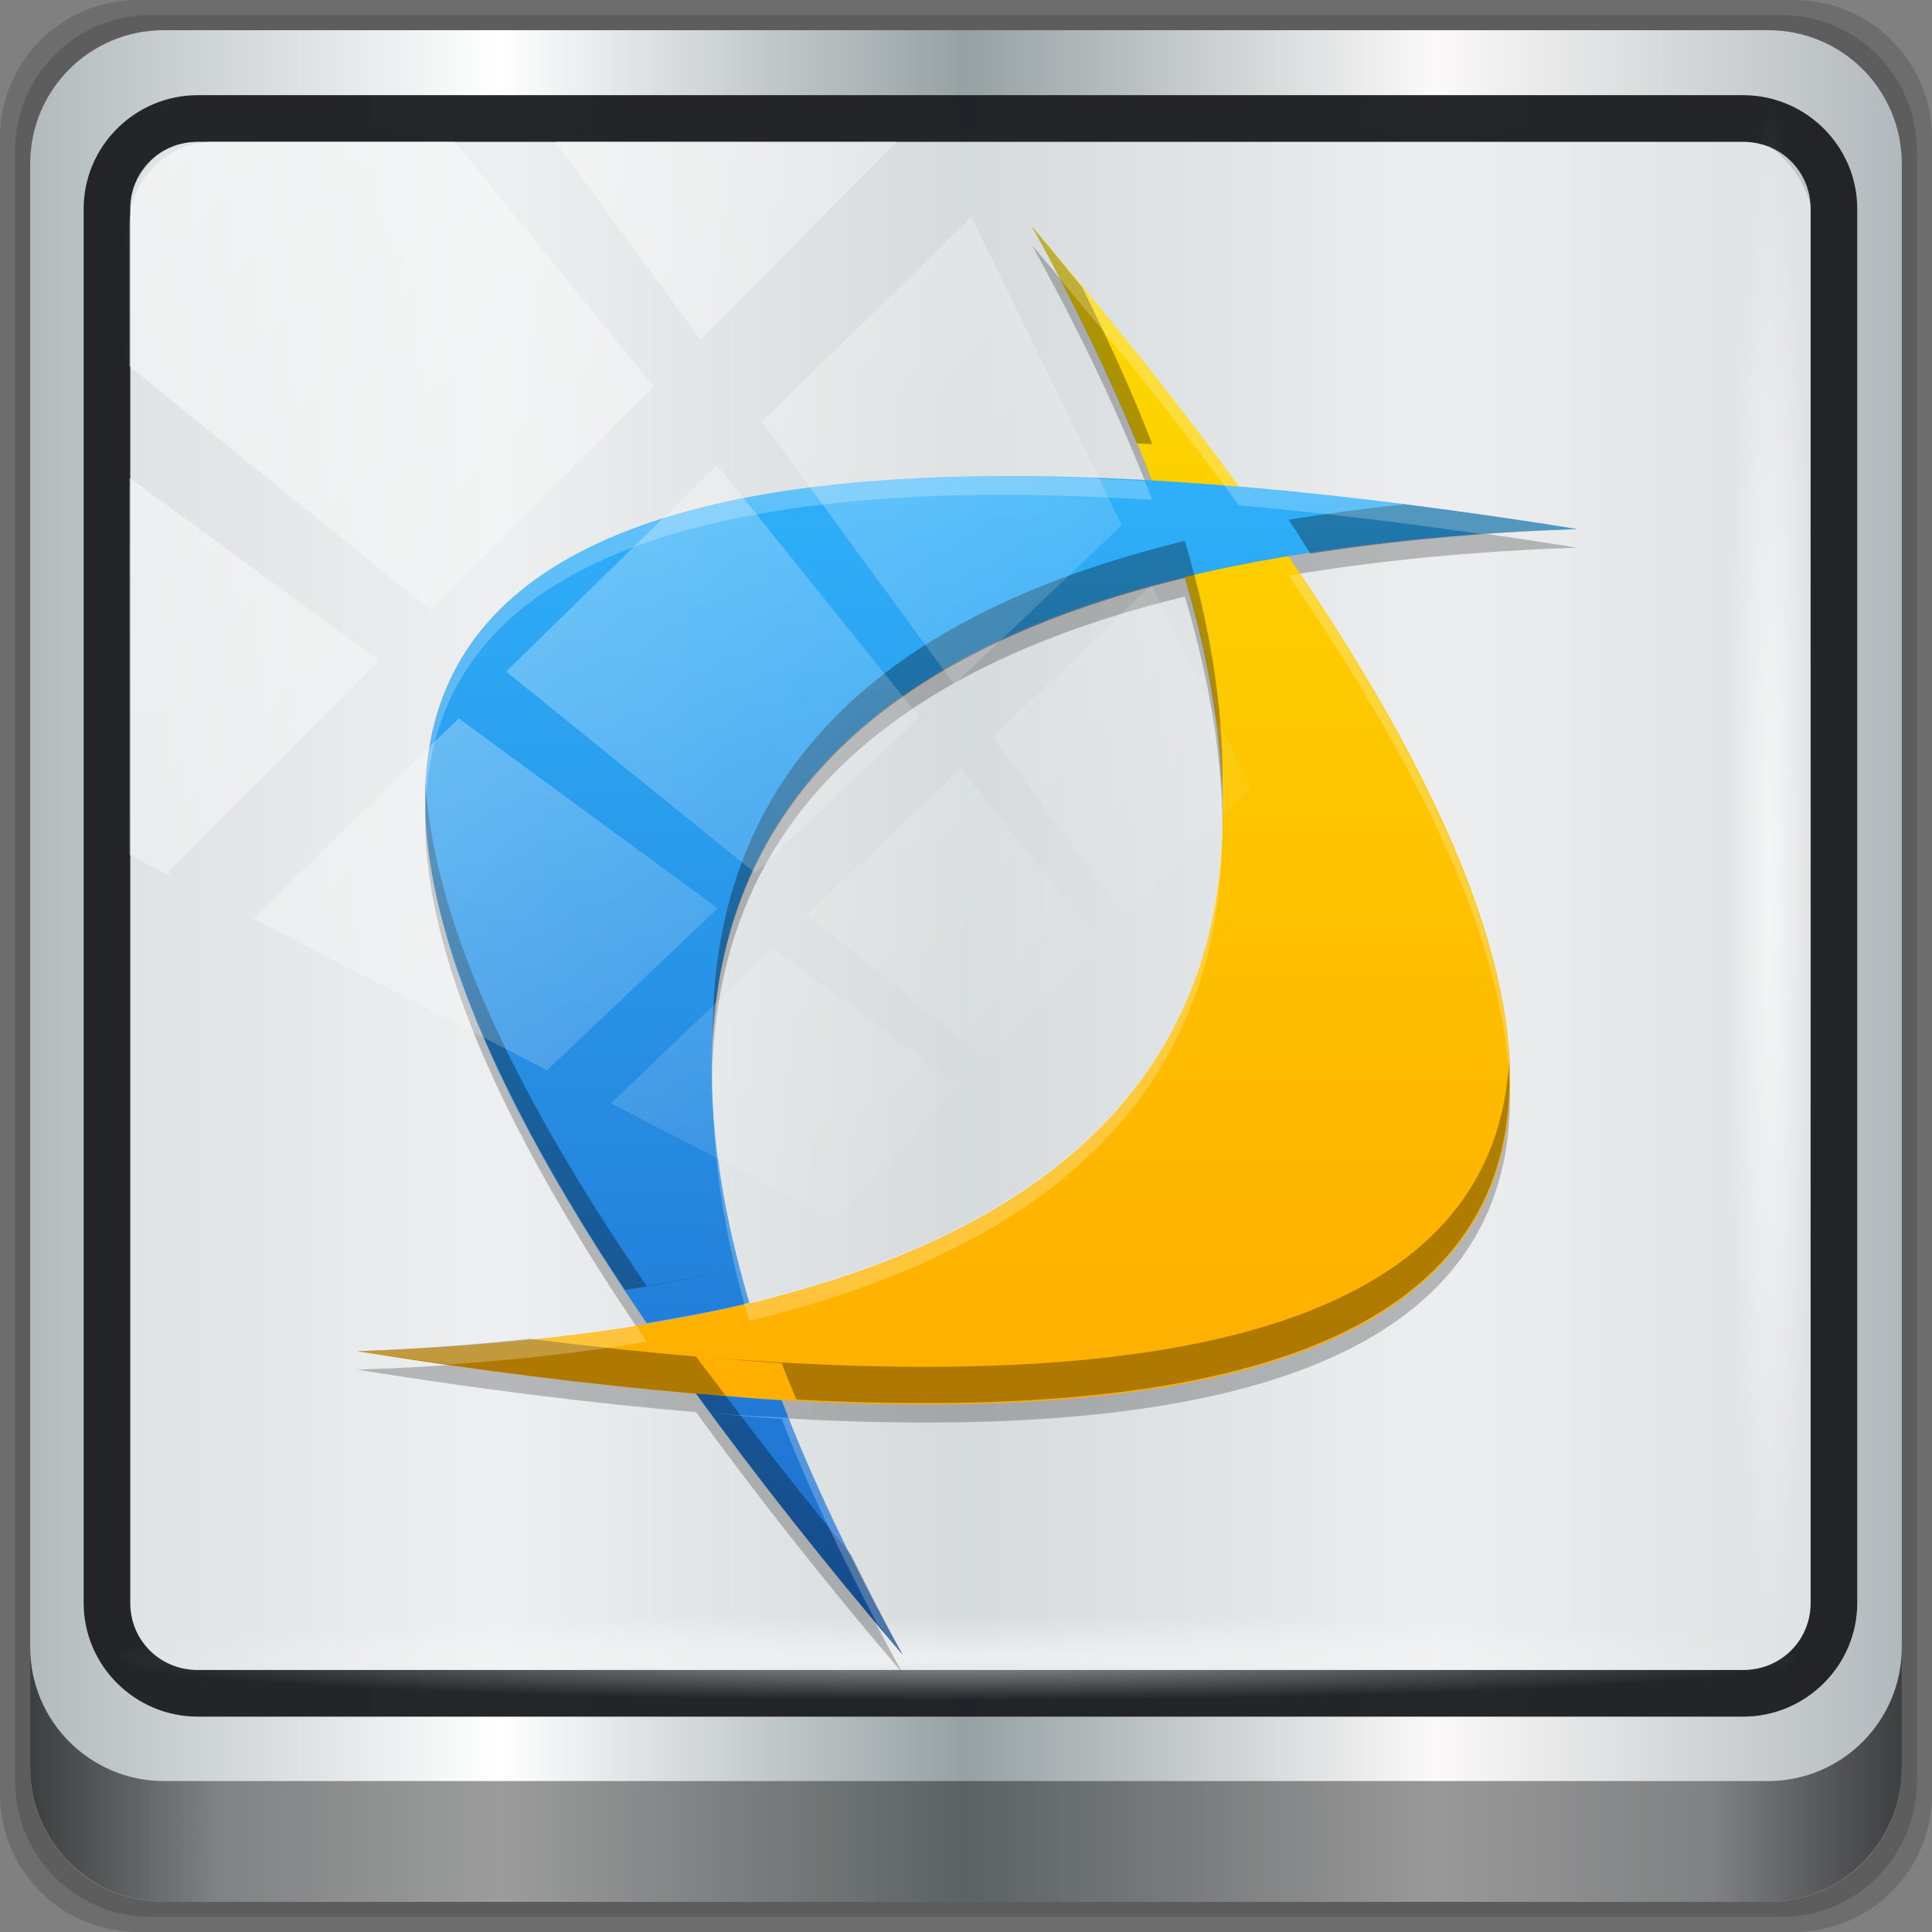 <?xml version="1.0" encoding="UTF-8" standalone="no"?>
<!-- Created with Inkscape (http://www.inkscape.org/) -->

<svg
   xmlns:dc="http://purl.org/dc/elements/1.1/"
   xmlns:cc="http://creativecommons.org/ns#"
   xmlns:rdf="http://www.w3.org/1999/02/22-rdf-syntax-ns#"
   xmlns:svg="http://www.w3.org/2000/svg"
   xmlns="http://www.w3.org/2000/svg"
   xmlns:xlink="http://www.w3.org/1999/xlink"
   xmlns:sodipodi="http://sodipodi.sourceforge.net/DTD/sodipodi-0.dtd"
   xmlns:inkscape="http://www.inkscape.org/namespaces/inkscape"
   width="96"
   height="96"
   viewBox="0 0 96 96"
   version="1.1"
   id="svg1072"
   inkscape:version="0.92.2 2405546, 2018-03-11"
   sodipodi:docname="cxmenu-cxoffice-0-cxdoc.svg">
  <rect x="0" y="0" width="96" height="96" fill="#808080" stroke="none"/>
  <defs
     id="defs1066">
    <linearGradient
       y2="47"
       x2="90"
       y1="47"
       x1="6"
       gradientTransform="matrix(1.107,0,0,1.107,-4.994,-3.621)"
       gradientUnits="userSpaceOnUse"
       id="linearGradient4071"
       xlink:href="#linearGradient6139-0"
       inkscape:collect="always" />
    <linearGradient
       id="linearGradient6139-0">
      <stop
         style="stop-color:#b2babc;stop-opacity:1"
         offset="0"
         id="stop6141-2" />
      <stop
         id="stop6151-0"
         offset="0.25"
         style="stop-color:#ffffff;stop-opacity:1;" />
      <stop
         id="stop6147-1"
         offset="0.5"
         style="stop-color:#96a1a4;stop-opacity:1" />
      <stop
         style="stop-color:#fbf9f9;stop-opacity:1;"
         offset="0.75"
         id="stop6149-4" />
      <stop
         style="stop-color:#b2b9bc;stop-opacity:1"
         offset="1"
         id="stop6143-4" />
    </linearGradient>
    <linearGradient
       gradientUnits="userSpaceOnUse"
       y2="88.172"
       x2="94.5"
       y1="88.172"
       x1="1.5"
       id="linearGradient4129"
       xlink:href="#linearGradient3832-0-6-1-1"
       inkscape:collect="always"
       gradientTransform="translate(0.149,0.415)" />
    <linearGradient
       id="linearGradient3832-0-6-1-1">
      <stop
         id="stop3834-6-3-7-1"
         offset="0"
         style="stop-color:#000000;stop-opacity:1;" />
      <stop
         style="stop-color:#000000;stop-opacity:0.588;"
         offset="0.1"
         id="stop3872-2-4" />
      <stop
         id="stop3844-6-2-7-6"
         offset="0.9"
         style="stop-color:#000000;stop-opacity:0.588;" />
      <stop
         id="stop3836-5-0-2-9"
         offset="1"
         style="stop-color:#000000;stop-opacity:1;" />
    </linearGradient>
    <radialGradient
       r="43.199"
       fy="44.893"
       fx="13.948"
       cy="44.893"
       cx="13.948"
       gradientTransform="matrix(0.975,0,0,0.049,34.048,80.582)"
       gradientUnits="userSpaceOnUse"
       id="radialGradient7462"
       xlink:href="#linearGradient3737"
       inkscape:collect="always" />
    <linearGradient
       id="linearGradient3737">
      <stop
         id="stop3739"
         style="stop-color:#ffffff;stop-opacity:1"
         offset="0" />
      <stop
         id="stop3741"
         style="stop-color:#ffffff;stop-opacity:0"
         offset="1" />
    </linearGradient>
    <radialGradient
       r="43.199"
       fy="44.893"
       fx="13.948"
       cy="44.893"
       cx="13.948"
       gradientTransform="matrix(0.888,0,0,0.049,31.96,-90.317)"
       gradientUnits="userSpaceOnUse"
       id="radialGradient7464"
       xlink:href="#linearGradient3737"
       inkscape:collect="always" />
    <linearGradient
       y2="14.514"
       x2="50.528"
       y1="-28.642"
       x1="2.771"
       gradientUnits="userSpaceOnUse"
       id="linearGradient4767"
       xlink:href="#linearGradient3737"
       inkscape:collect="always" />
    <clipPath
       clipPathUnits="userSpaceOnUse"
       id="clipPath4156-4-1">
      <path
         style="opacity:0.6;fill:#ffffff;fill-opacity:1;stroke:none"
         d="m 27.046,-55.695 -14.214,13.321 h 0.061 l 15.653,21.771 10.231,-10.546 C 38.562,-32.302 27.468,-54.819 27.046,-55.695 Z M 9.647,-39.383 -5.241,-25.321 15.988,-7.806 26.372,-18.383 Z m 31.491,12.951 -9.741,9.714 8.945,12.458 7.781,-7.555 z m -49.84,4.379 -13.754,12.982 26.283,13.846 0.061,-0.062 -0.123,-0.062 L 13.599,-5.401 -8.702,-22.053 Z m 38.015,7.401 -9.803,9.775 11.579,9.559 7.628,-7.401 -8.669,-11.009 z m 20.187,5.674 -7.383,7.216 6.188,8.542 5.82,-6.137 z m -32.195,6.322 -9.557,9.498 13.662,7.185 7.934,-7.678 z m 23.312,2.374 -7.107,6.938 8.363,6.907 5.361,-5.674 -0.061,-0.092 -0.092,0.123 -6.464,-8.203 z m -8.73,8.542 -7.505,7.339 10.354,5.458 c 1.397,-1.321 5.675,-6.123 5.851,-6.322 z"
         id="path4158-0-8"
         inkscape:connector-curvature="0" />
    </clipPath>
    <linearGradient
       gradientUnits="userSpaceOnUse"
       y2="508.061"
       x2="419.088"
       y1="533.991"
       x1="419.088"
       id="linearGradient4273-6"
       xlink:href="#linearGradient859-0"
       inkscape:collect="always" />
    <linearGradient
       inkscape:collect="always"
       id="linearGradient859-0">
      <stop
         style="stop-color:#ffae00;stop-opacity:1"
         offset="0"
         id="stop861-3" />
      <stop
         style="stop-color:#fcdb00;stop-opacity:1"
         offset="1"
         id="stop863-8" />
    </linearGradient>
    <linearGradient
       gradientUnits="userSpaceOnUse"
       y2="514.123"
       x2="414.542"
       y1="539.211"
       x1="414.542"
       id="linearGradient4265-8"
       xlink:href="#linearGradient5261-6"
       inkscape:collect="always" />
    <linearGradient
       inkscape:collect="always"
       id="linearGradient5261-6">
      <stop
         style="stop-color:#1e6ccd;stop-opacity:1"
         offset="0"
         id="stop5263-4" />
      <stop
         style="stop-color:#2faff9;stop-opacity:1"
         offset="1"
         id="stop5265-9" />
    </linearGradient>
  </defs>
  <sodipodi:namedview
     id="base"
     pagecolor="#ffffff"
     bordercolor="#666666"
     borderopacity="1.0"
     inkscape:pageopacity="0.0"
     inkscape:pageshadow="2"
     inkscape:zoom="2.6260002"
     inkscape:cx="-81.568134"
     inkscape:cy="43.033776"
     inkscape:document-units="px"
     inkscape:current-layer="g2574"
     showgrid="false"
     inkscape:showpageshadow="false"
     units="px"
     inkscape:lockguides="true"
     inkscape:window-width="1920"
     inkscape:window-height="1023"
     inkscape:window-x="0"
     inkscape:window-y="28"
     inkscape:window-maximized="1">
    <sodipodi:guide
       position="0,0"
       orientation="0,96"
       id="guide1621"
       inkscape:locked="true" />
    <sodipodi:guide
       position="96,0"
       orientation="-96,0"
       id="guide1623"
       inkscape:locked="true" />
    <sodipodi:guide
       position="96,96"
       orientation="0,-96"
       id="guide1625"
       inkscape:locked="true" />
    <sodipodi:guide
       position="0,96"
       orientation="96,0"
       id="guide1627"
       inkscape:locked="true" />
  </sodipodi:namedview>
  <g
     inkscape:label="Livello 1"
     inkscape:groupmode="layer"
     id="layer1"
     transform="translate(0,-1026.52)">
    <g
       transform="translate(-0.149,1026.105)"
       style="display:inline"
       id="g2574">
      <path
         inkscape:connector-curvature="0"
         id="path3288"
         d="M 89.292,0.415 H 7.006 c -3.799,0 -6.857,3.058 -6.857,6.857 V 89.558 c 0,3.799 3.058,6.857 6.857,6.857 H 89.292 c 3.799,0 6.857,-3.058 6.857,-6.857 V 7.272 c 0,-3.799 -3.058,-6.857 -6.857,-6.857 z"
         style="display:inline;opacity:0.15;fill:#000000;fill-opacity:1;fill-rule:nonzero;stroke:none" />
      <path
         style="display:inline;opacity:0.15;fill:#000000;fill-opacity:1;fill-rule:nonzero;stroke:none"
         d="M 88.649,1.165 H 7.649 c -3.739,0 -6.75,3.01 -6.75,6.75 V 88.915 c 0,3.74 3.011,6.75 6.75,6.75 H 88.649 c 3.74,0 6.75,-3.01 6.75,-6.75 V 7.915 c 0,-3.739 -3.01,-6.75 -6.75,-6.75 z"
         id="path4085"
         inkscape:connector-curvature="0" />
      <path
         inkscape:connector-curvature="0"
         id="rect4251-1"
         d="M 88.006,1.915 H 8.292 c -3.68,0 -6.643,2.963 -6.643,6.643 V 88.272 c 0,3.68 2.963,6.643 6.643,6.643 H 88.006 c 3.68,0 6.643,-2.963 6.643,-6.643 V 8.558 c 0,-3.68 -2.963,-6.643 -6.643,-6.643 z"
         style="display:inline;fill:url(#linearGradient4071);fill-opacity:1;fill-rule:nonzero;stroke:none" />
      <path
         sodipodi:nodetypes="sscccsccscccsss"
         inkscape:connector-curvature="0"
         id="path3400-6"
         d="m 11.39,6.802 c -2.856,0 -5.124,2.315 -5.124,5.23 v 21.674 7.323 40.373 c 1.097,1.704 2.969,2.844 5.124,2.844 h 4.099 65.589 4.099 c 2.155,0 4.027,-1.14 5.124,-2.844 V 41.029 33.706 12.033 c 0,-2.916 -2.268,-5.23 -5.124,-5.23 z"
         style="display:inline;opacity:0.779;fill:#e8ebec;fill-opacity:1;fill-rule:nonzero;stroke:none;stroke-width:1.035" />
      <path
         style="color:#000000;font-style:normal;font-variant:normal;font-weight:normal;font-stretch:normal;font-size:medium;line-height:normal;font-family:Sans;-inkscape-font-specification:Sans;text-indent:0;text-align:start;text-decoration:none;text-decoration-line:none;letter-spacing:normal;word-spacing:normal;text-transform:none;writing-mode:lr-tb;direction:ltr;baseline-shift:baseline;text-anchor:start;display:inline;overflow:visible;visibility:visible;fill:#1f2024;fill-opacity:0.969;stroke:none;stroke-width:2.376;marker:none;enable-background:accumulate"
         d="m 9.974,5.144 c -3.117,0 -5.668,2.54 -5.668,5.646 v 69.278 c 0,3.106 2.551,5.646 5.668,5.646 H 86.766 c 3.117,0 5.668,-2.54 5.668,-5.646 V 10.79 c 0,-3.106 -2.551,-5.646 -5.668,-5.646 z m 0,2.319 H 86.766 c 1.888,0 3.352,1.48 3.352,3.327 v 69.278 c 0,1.846 -1.464,3.327 -3.352,3.327 H 9.974 c -1.888,0 -3.352,-1.48 -3.352,-3.327 V 10.79 c 0,-1.846 1.464,-3.327 3.352,-3.327 z"
         id="path4989"
         inkscape:connector-curvature="0" />
      <path
         id="path4118"
         d="m 1.649,82.259 v 6 c 0,3.68 2.976,6.656 6.656,6.656 H 87.993 c 3.68,0 6.656,-2.976 6.656,-6.656 v -6 c 0,3.68 -2.976,6.656 -6.656,6.656 H 8.305 c -3.68,0 -6.656,-2.976 -6.656,-6.656 z"
         style="display:inline;opacity:0.658;fill:url(#linearGradient4129);fill-opacity:1;fill-rule:nonzero;stroke:none"
         inkscape:connector-curvature="0" />
      <rect
         ry="4.25"
         rx="0"
         y="80.665"
         x="5.524"
         height="4.25"
         width="84.25"
         id="rect4131"
         style="opacity:0.55;fill:url(#radialGradient7462);fill-opacity:1;stroke:none" />
      <rect
         transform="rotate(90)"
         style="opacity:0.669;fill:url(#radialGradient7464);fill-opacity:1;stroke:none"
         id="rect4141"
         width="76.75"
         height="4.25"
         x="5.975"
         y="-90.234"
         rx="0"
         ry="4.25" />
      <g
         transform="matrix(2.394,0,0,2.304,-929.91,-1159.681)"
         id="g992">
        <path
           inkscape:connector-curvature="0"
           id="path4129"
           d="m 409.913,508.797 c 1.036,1.949 1.868,3.78 2.498,5.494 -1.295,-0.077 -2.537,-0.124 -3.664,-0.105 -12.466,0.21 -14.72,6.3 -6.828,18.264 0.744,-0.13 1.457,-0.267 2.131,-0.438 -2.363,-8.309 0.666,-13.517 9.039,-15.633 3.017,10.606 -2.705,16.167 -17.18,16.674 2.55,0.424 4.891,0.727 7.033,0.916 1.233,1.757 2.649,3.638 4.287,5.629 -1.034,-1.944 -1.88,-3.774 -2.51,-5.484 -0.497,-0.03 -1.016,-0.08 -1.539,-0.127 16.931,1.432 20.958,-4.584 12.062,-18.062 1.801,-0.313 3.781,-0.522 5.99,-0.6 -2.545,-0.423 -4.88,-0.724 -7.021,-0.912 -1.232,-1.756 -2.662,-3.626 -4.299,-5.615 z"
           style="fill:#000000;fill-opacity:0.235" />
        <path
           id="path4079"
           d="m 409.914,508.398 c 16.893,20.534 12.225,28.619 -14.004,24.256 17.605,-0.616 22.273,-8.702 14.004,-24.256 z"
           style="fill:url(#linearGradient4273-6);fill-opacity:1"
           inkscape:connector-curvature="0" />
        <path
           id="path4081"
           d="m 408.746,513.786 c -12.466,0.21 -14.718,6.3 -6.827,18.264 0.744,-0.13 1.456,-0.267 2.13,-0.438 -3.015,-10.604 2.71,-16.181 17.184,-16.688 -4.918,-0.818 -9.085,-1.195 -12.487,-1.138 z m -5.806,19.781 c 1.233,1.758 2.65,3.639 4.289,5.631 -1.034,-1.944 -1.88,-3.774 -2.509,-5.485 -0.574,-0.034 -1.172,-0.092 -1.78,-0.146 z"
           style="fill:url(#linearGradient4265-8);fill-opacity:1"
           inkscape:connector-curvature="0" />
        <path
           id="path4138"
           transform="translate(384.571,499.798)"
           d="m 25.342,8.6 c 0.874,1.645 1.595,3.2 2.18,4.678 0.108,0.006 0.21,0.009 0.318,0.016 -0.395,-1.075 -0.898,-2.213 -1.453,-3.381 -0.35,-0.439 -0.674,-0.861 -1.045,-1.312 z m 7.725,5.992 c -0.83,0.093 -1.632,0.201 -2.395,0.334 0.166,0.252 0.296,0.484 0.453,0.73 1.681,-0.272 3.509,-0.458 5.537,-0.529 -1.25,-0.208 -2.446,-0.385 -3.596,-0.535 z m -4.549,0.789 c -6.596,1.667 -9.859,5.262 -9.799,10.771 0.252,-5.062 3.524,-8.385 9.799,-9.971 0.478,1.681 0.734,3.234 0.773,4.662 0.053,-1.642 -0.204,-3.462 -0.773,-5.463 z m -15.758,5.174 c -0.15,2.776 1.247,6.445 4.137,10.979 0.832,-0.133 1.617,-0.293 2.365,-0.475 -0.612,0.147 -1.246,0.276 -1.914,0.393 -2.931,-4.443 -4.459,-8.074 -4.588,-10.896 z m 22.486,6.027 c -0.263,5.186 -5.804,7.322 -16.637,6.406 0.523,0.047 1.042,0.097 1.539,0.127 0.095,0.257 0.202,0.523 0.307,0.785 10.104,0.547 15.054,-1.881 14.791,-7.318 z m -20.316,6.008 c -1.138,0.123 -2.318,0.221 -3.592,0.266 2.55,0.424 4.891,0.727 7.033,0.916 1.233,1.757 2.649,3.638 4.287,5.629 -0.393,-0.74 -0.733,-1.448 -1.07,-2.154 -0.939,-1.185 -1.807,-2.329 -2.596,-3.426 -0.129,-0.012 -0.253,-0.02 -0.383,-0.031 0.132,0.011 0.247,0.013 0.377,0.023 -0.199,-0.277 -0.425,-0.571 -0.615,-0.842 -1.094,-0.096 -2.243,-0.224 -3.441,-0.381 z"
           style="fill:#000000;fill-opacity:0.314"
           inkscape:connector-curvature="0" />
        <path
           id="path4073"
           d="m 25.342,8.6 c 0.193,0.363 0.343,0.702 0.521,1.057 1.41,1.74 2.685,3.402 3.777,4.959 1.571,0.138 3.284,0.358 5.07,0.621 0.632,-0.047 1.278,-0.086 1.951,-0.109 -2.545,-0.423 -4.881,-0.724 -7.021,-0.912 -1.232,-1.756 -2.662,-3.626 -4.299,-5.615 z m -1.166,5.389 c -7.806,0.131 -11.606,2.569 -11.42,7.311 0.042,-4.476 3.839,-6.783 11.42,-6.91 1.127,-0.019 2.369,0.029 3.664,0.105 -0.049,-0.134 -0.107,-0.273 -0.158,-0.408 -1.237,-0.071 -2.425,-0.116 -3.506,-0.098 z m 6.723,2.104 c -0.074,0.012 -0.153,0.022 -0.227,0.035 2.989,4.529 4.512,8.21 4.584,11.055 0.068,-2.819 -1.393,-6.52 -4.357,-11.09 z m -1.605,5.537 c -0.161,5.188 -3.45,8.57 -9.818,10.174 -0.441,-1.553 -0.692,-2.998 -0.756,-4.334 0.028,1.449 0.27,3.022 0.756,4.734 6.529,-1.644 9.814,-5.163 9.818,-10.574 z M 19.223,32.268 c -0.598,0.143 -1.214,0.269 -1.865,0.383 0.647,-0.113 1.271,-0.239 1.865,-0.383 z m -2.102,0.023 c -1.747,0.292 -3.659,0.49 -5.783,0.564 0.668,0.111 1.284,0.192 1.924,0.287 1.464,-0.104 2.823,-0.27 4.086,-0.49 -0.082,-0.124 -0.147,-0.238 -0.227,-0.361 z m 1.559,1.902 c 5.09e-4,7.18e-4 0.001,0.001 0.002,0.002 0.498,0.045 0.993,0.093 1.467,0.121 0.509,1.385 1.196,2.868 1.975,4.406 0.185,0.229 0.344,0.445 0.535,0.678 -0.959,-1.805 -1.75,-3.506 -2.363,-5.109 -0.535,-0.03 -1.051,-0.051 -1.615,-0.098 z"
           style="fill:#ffffff;fill-opacity:0.235"
           inkscape:connector-curvature="0"
           transform="translate(384.571,499.798)" />
      </g>
      <rect
         clip-path="url(#clipPath4156-4-1)"
         ry="3.957"
         rx="3.957"
         y="-30"
         x="2"
         height="69.024"
         width="75.966"
         id="rect4146"
         style="opacity:0.508;fill:url(#linearGradient4767);fill-opacity:1;stroke:none"
         transform="matrix(1.069,0,0,1.048,4.444,38.894)" />
    </g>
  </g>
</svg>
